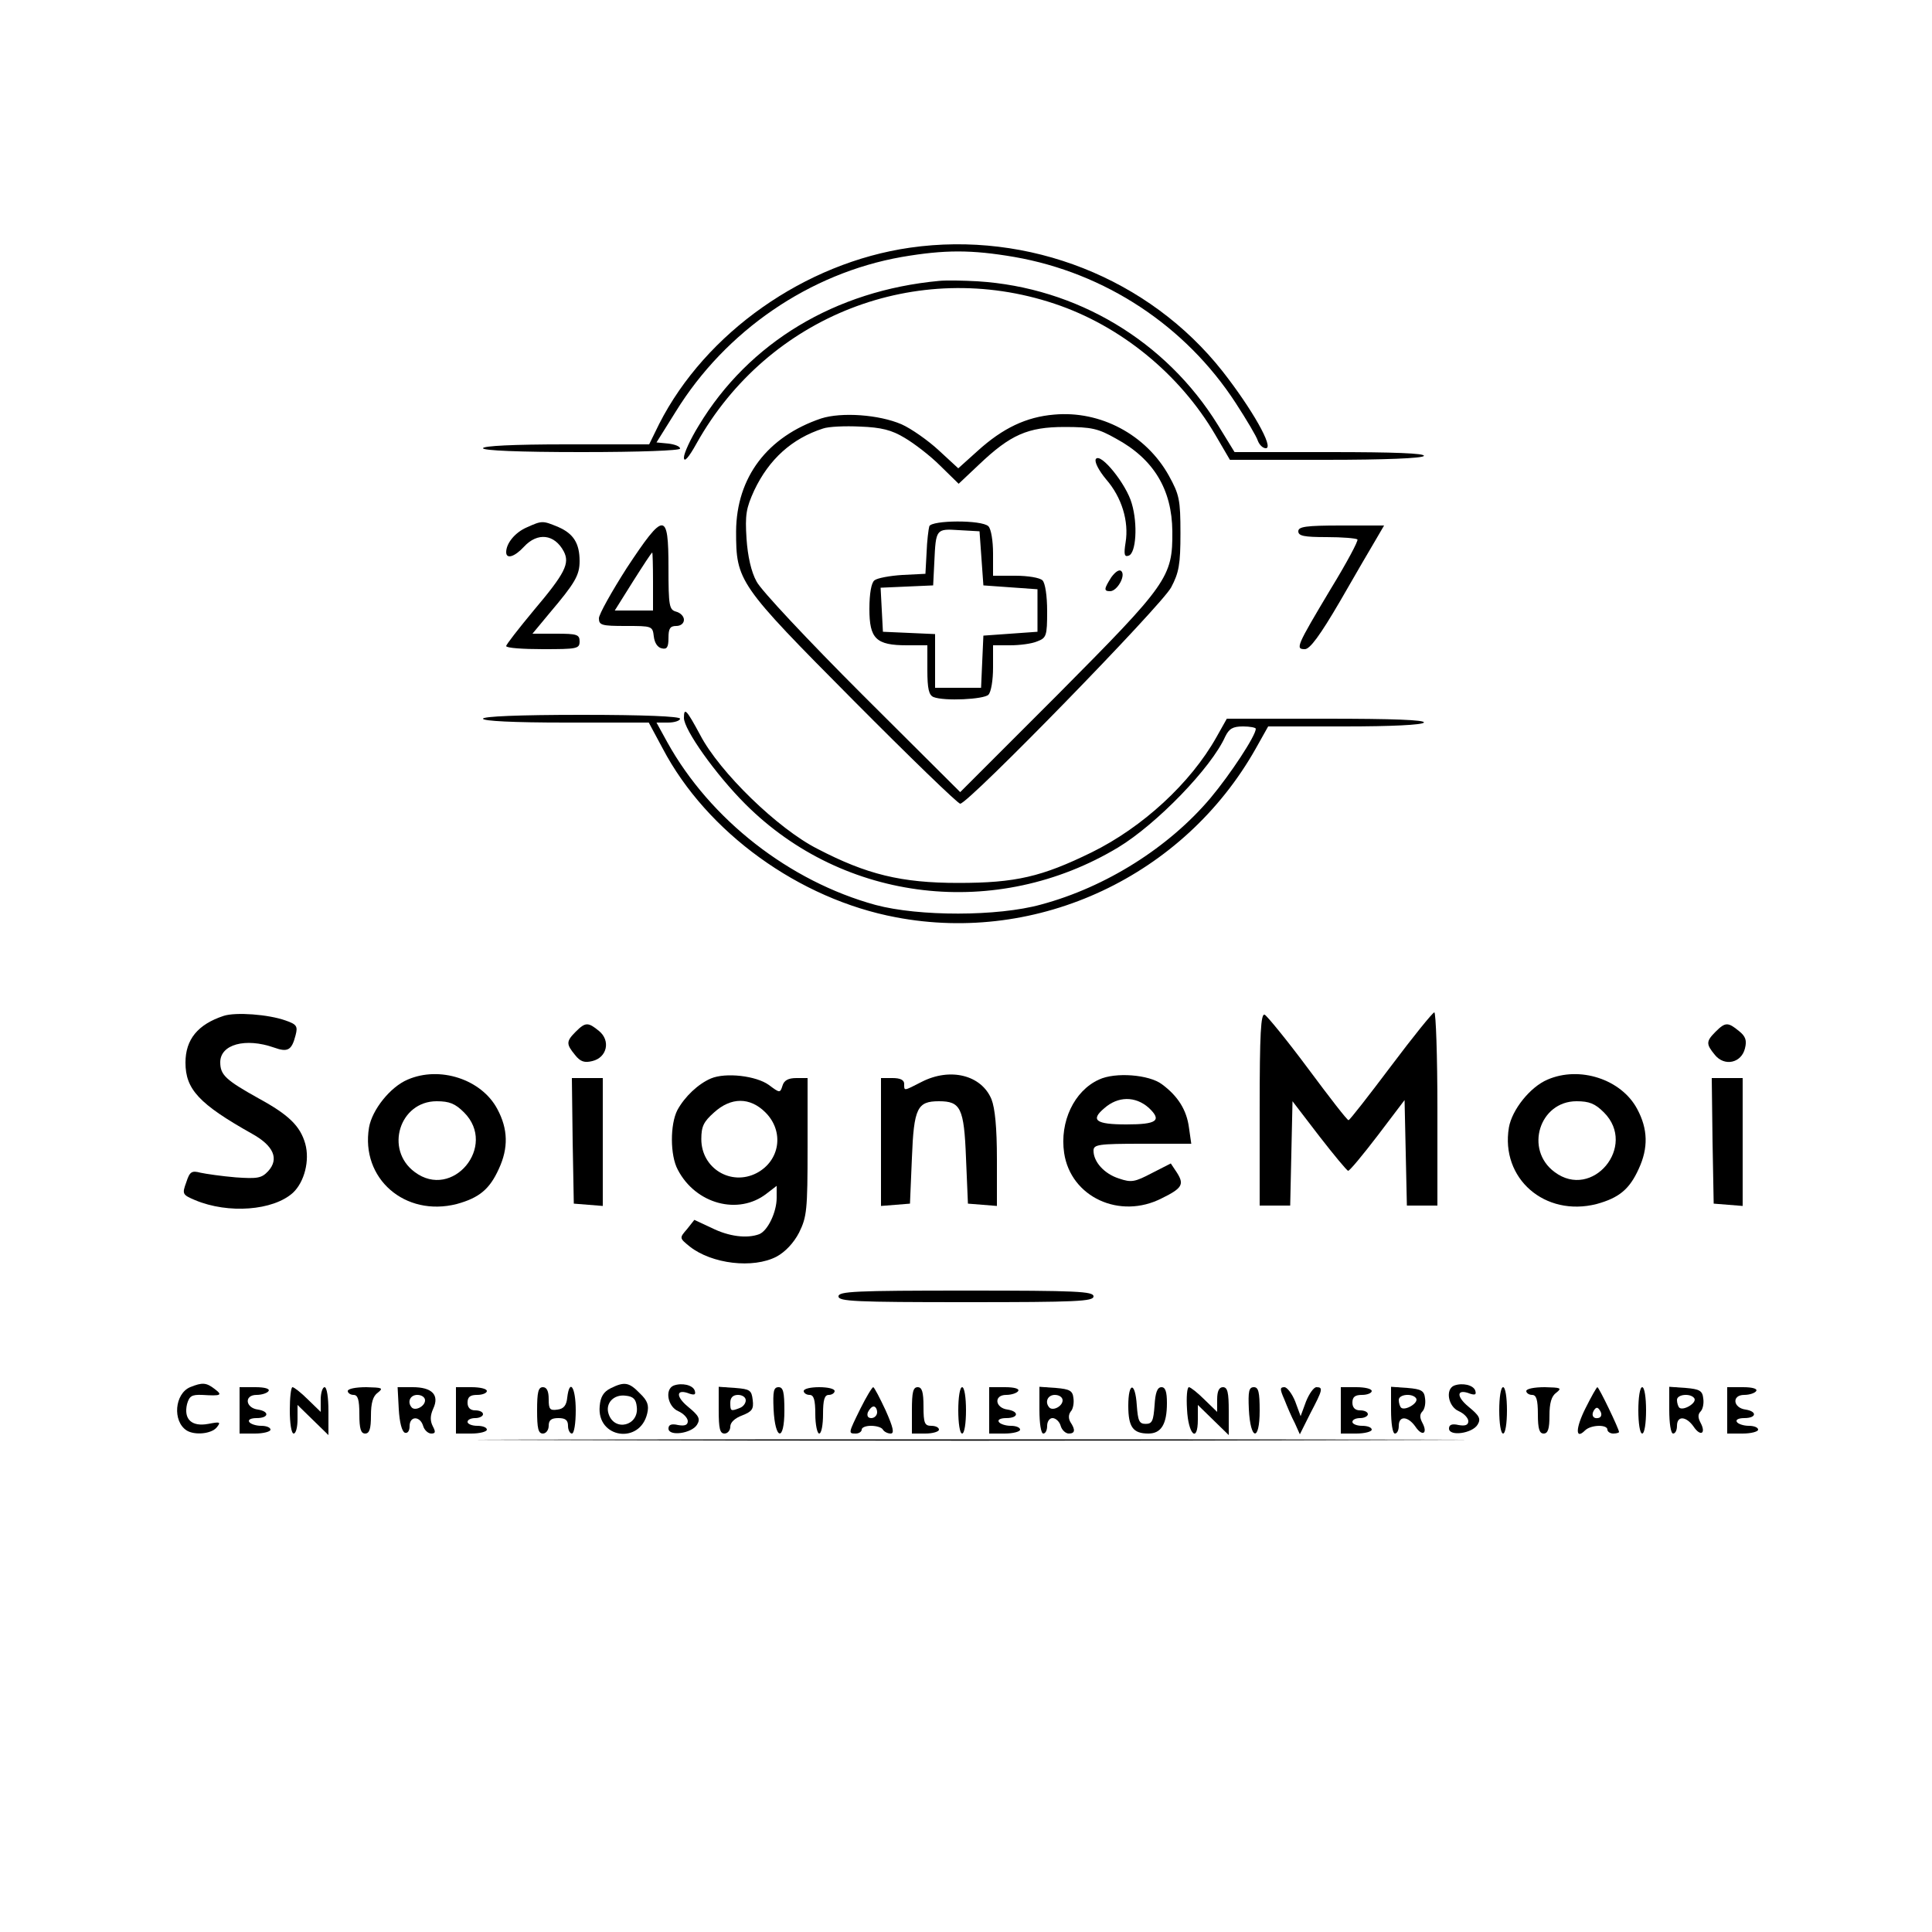 <?xml version="1.0" standalone="no"?>
<!DOCTYPE svg PUBLIC "-//W3C//DTD SVG 20010904//EN"
 "http://www.w3.org/TR/2001/REC-SVG-20010904/DTD/svg10.dtd">
<svg version="1.0" xmlns="http://www.w3.org/2000/svg"
 width="500pt" height="500pt" viewBox="0 0 500 500"
 preserveAspectRatio="xMidYMid meet">

<g transform="translate(0,500) scale(0.1,-0.1)"
fill="#000000" stroke="none">
<path d="M2355 4359 c-272 -39 -529 -220 -649 -456 l-26 -53 -215 0 c-137 0
-215 -4 -215 -10 0 -6 92 -10 255 -10 152 0 255 4 255 9 0 6 -14 11 -30 13
l-31 3 50 80 c129 209 346 358 585 400 111 19 180 19 291 0 235 -41 443 -178
573 -378 28 -43 54 -87 57 -97 4 -11 13 -20 21 -20 22 0 -36 102 -112 199
-190 241 -502 364 -809 320z"/>
<path d="M2430 4273 c-268 -25 -492 -159 -622 -375 -21 -34 -38 -71 -38 -82 0
-14 12 -1 33 37 185 330 570 480 926 361 171 -57 324 -182 416 -339 l38 -65
248 0 c154 0 250 4 254 10 4 7 -79 10 -242 10 l-248 0 -43 70 c-134 217 -365
356 -622 372 -36 2 -81 3 -100 1z"/>
<path d="M2125 3917 c-139 -47 -219 -152 -220 -292 0 -129 5 -137 303 -437
147 -148 271 -268 277 -268 21 0 522 514 546 560 20 38 24 59 24 140 0 87 -3
100 -30 149 -59 106 -177 169 -297 158 -72 -6 -133 -35 -198 -94 l-50 -45 -51
47 c-27 25 -71 56 -96 67 -58 25 -155 32 -208 15z m216 -50 c24 -14 66 -46 92
-72 l48 -47 53 50 c81 77 126 97 221 97 70 0 87 -4 133 -30 98 -53 145 -132
146 -240 1 -119 -12 -136 -297 -423 l-252 -252 -253 252 c-141 141 -263 271
-274 293 -14 25 -23 66 -26 111 -4 62 -1 79 20 125 38 80 97 134 178 160 14 5
57 7 96 5 55 -2 82 -9 115 -29z"/>
<path d="M2836 3812 c-4 -7 7 -29 27 -53 40 -46 59 -108 50 -163 -5 -31 -3
-38 8 -34 19 6 24 81 8 135 -14 50 -81 133 -93 115z"/>
<path d="M2405 3638 c-2 -7 -6 -38 -7 -68 l-3 -55 -60 -3 c-32 -2 -65 -8 -72
-14 -8 -6 -13 -34 -13 -74 0 -77 17 -94 97 -94 l53 0 0 -64 c0 -49 4 -65 16
-70 28 -11 130 -6 142 6 7 7 12 38 12 70 l0 58 44 0 c25 0 56 4 70 10 24 9 26
14 26 78 0 40 -5 73 -12 80 -7 7 -38 12 -70 12 l-58 0 0 58 c0 32 -5 63 -12
70 -17 17 -147 16 -153 0z m135 -83 l5 -70 70 -5 70 -5 0 -55 0 -55 -70 -5
-70 -5 -3 -67 -3 -68 -59 0 -60 0 0 70 0 69 -67 3 -68 3 -3 57 -3 57 68 3 68
3 3 60 c4 86 4 87 64 83 l53 -3 5 -70z"/>
<path d="M2876 3506 c-19 -30 -20 -36 -3 -36 18 0 41 40 29 52 -5 5 -15 -1
-26 -16z"/>
<path d="M1363 3635 c-30 -13 -53 -41 -53 -64 0 -19 22 -12 46 14 35 38 79 33
103 -12 16 -31 4 -56 -78 -153 -39 -47 -71 -88 -71 -92 0 -5 43 -8 95 -8 88 0
95 1 95 20 0 18 -7 20 -61 20 l-61 0 44 53 c66 78 78 98 78 135 0 46 -16 71
-55 88 -41 17 -42 17 -82 -1z"/>
<path d="M1622 3530 c-39 -61 -72 -120 -72 -130 0 -18 7 -20 69 -20 68 0 70 0
73 -27 2 -17 10 -29 21 -31 13 -3 17 3 17 27 0 24 4 31 20 31 12 0 20 7 20 16
0 9 -9 18 -20 21 -18 5 -20 14 -20 114 0 146 -11 146 -108 -1z m68 -35 l0 -75
-50 0 -49 0 47 75 c26 41 48 75 50 75 1 0 2 -34 2 -75z"/>
<path d="M3360 3625 c0 -12 15 -15 73 -15 41 0 76 -3 80 -6 3 -3 -28 -61 -69
-128 -89 -149 -92 -156 -67 -156 13 0 39 35 91 124 39 68 81 140 93 160 l21
36 -111 0 c-92 0 -111 -3 -111 -15z"/>
<path d="M1770 3142 c0 -30 81 -145 159 -223 255 -255 651 -301 965 -112 99
60 241 206 277 287 10 20 19 26 46 26 18 0 33 -3 33 -6 0 -18 -66 -118 -117
-179 -108 -128 -271 -231 -439 -276 -112 -31 -316 -31 -428 -1 -223 61 -428
221 -539 421 l-28 51 30 0 c17 0 31 5 31 10 0 6 -92 10 -255 10 -163 0 -255
-4 -255 -10 0 -6 78 -10 214 -10 l215 0 36 -67 c114 -217 353 -390 604 -437
368 -70 745 107 931 437 l32 57 198 0 c122 0 201 4 205 10 4 7 -82 10 -252 10
l-258 0 -27 -48 c-67 -119 -191 -233 -323 -298 -129 -63 -196 -79 -345 -79
-148 0 -237 22 -364 88 -103 52 -254 199 -304 295 -35 65 -42 73 -42 44z"/>
<path d="M579 2371 c-67 -22 -99 -61 -99 -121 0 -69 35 -107 172 -184 56 -31
71 -65 42 -97 -17 -18 -27 -20 -84 -16 -36 3 -77 9 -91 12 -23 6 -28 3 -37
-25 -11 -30 -10 -32 23 -46 86 -36 202 -27 253 19 30 28 44 84 32 127 -13 46
-43 75 -120 117 -86 48 -100 61 -100 94 0 46 65 64 139 38 36 -13 46 -7 56 32
6 23 3 28 -26 38 -45 16 -129 22 -160 12z"/>
<path d="M3260 2130 l0 -250 40 0 39 0 3 135 3 135 69 -90 c38 -49 72 -90 75
-90 4 0 38 41 77 92 l69 91 3 -136 3 -137 39 0 40 0 0 250 c0 138 -4 250 -8
250 -4 0 -55 -63 -112 -139 -58 -77 -107 -140 -110 -140 -3 -1 -50 60 -105
134 -55 74 -106 136 -112 139 -10 4 -13 -48 -13 -244z"/>
<path d="M1490 2330 c-25 -25 -25 -32 -2 -60 14 -18 25 -21 45 -16 38 9 48 53
17 78 -28 23 -35 23 -60 -2z"/>
<path d="M4440 2330 c-25 -25 -25 -32 -2 -60 25 -31 69 -21 78 17 5 20 2 31
-16 45 -28 23 -35 23 -60 -2z"/>
<path d="M1055 2206 c-45 -19 -92 -78 -100 -124 -22 -132 93 -232 227 -198 58
16 85 38 109 91 25 54 24 103 -4 155 -41 77 -149 112 -232 76z m146 -85 c87
-87 -30 -228 -128 -154 -78 58 -39 183 57 183 33 0 48 -6 71 -29z"/>
<path d="M1840 2209 c-33 -14 -68 -47 -87 -82 -19 -37 -19 -117 1 -154 46 -89
157 -119 230 -62 l26 20 0 -31 c0 -37 -23 -85 -45 -94 -32 -12 -79 -6 -123 16
l-45 21 -19 -24 c-20 -23 -20 -23 7 -45 57 -45 164 -58 225 -26 22 12 44 35
58 62 20 41 22 57 22 222 l0 178 -29 0 c-21 0 -32 -6 -36 -20 -6 -19 -7 -19
-35 2 -33 24 -112 33 -150 17z m141 -88 c49 -49 38 -125 -23 -157 -66 -34
-143 12 -143 88 0 33 6 45 33 69 44 40 93 40 133 0z"/>
<path d="M2385 2200 c-47 -24 -45 -24 -45 -5 0 10 -10 15 -30 15 l-30 0 0
-166 0 -165 38 3 37 3 5 118 c5 130 14 147 70 147 56 0 65 -17 70 -147 l5
-118 38 -3 37 -3 0 121 c0 82 -5 132 -14 155 -26 63 -107 83 -181 45z"/>
<path d="M2844 2206 c-64 -29 -102 -109 -90 -190 17 -114 144 -173 253 -117
53 26 58 36 39 66 l-16 24 -49 -25 c-44 -23 -53 -25 -85 -14 -38 12 -66 43
-66 72 0 16 12 18 126 18 l127 0 -6 42 c-6 45 -28 81 -70 112 -33 25 -121 32
-163 12z m129 -73 c35 -33 21 -43 -58 -43 -79 0 -94 11 -57 42 35 31 80 32
115 1z"/>
<path d="M4005 2206 c-45 -19 -92 -78 -100 -124 -22 -132 93 -232 227 -198 58
16 85 38 109 91 25 54 24 103 -4 155 -41 77 -149 112 -232 76z m146 -85 c87
-87 -30 -228 -128 -154 -78 58 -39 183 57 183 33 0 48 -6 71 -29z"/>
<path d="M1482 2048 l3 -163 38 -3 37 -3 0 165 0 166 -40 0 -40 0 2 -162z"/>
<path d="M4432 2048 l3 -163 38 -3 37 -3 0 165 0 166 -40 0 -40 0 2 -162z"/>
<path d="M2170 1645 c0 -13 43 -15 330 -15 287 0 330 2 330 15 0 13 -43 15
-330 15 -287 0 -330 -2 -330 -15z"/>
<path d="M492 1410 c-40 -17 -46 -88 -9 -112 21 -13 64 -9 78 8 11 14 9 15
-22 9 -43 -8 -64 12 -55 51 6 21 12 25 39 24 49 -3 54 -1 33 15 -22 17 -32 18
-64 5z"/>
<path d="M1580 1407 c-18 -9 -26 -22 -28 -46 -8 -83 104 -100 123 -19 5 21 1
33 -19 52 -28 29 -40 31 -76 13z m68 -48 c6 -49 -58 -65 -73 -18 -9 27 13 51
44 47 20 -2 27 -9 29 -29z"/>
<path d="M1743 1414 c-23 -10 -15 -54 12 -66 14 -6 25 -18 25 -26 0 -10 -8
-13 -25 -10 -17 4 -25 1 -25 -9 0 -21 60 -13 74 10 9 15 5 23 -23 46 -34 28
-31 48 4 34 13 -4 16 -2 13 8 -5 15 -34 21 -55 13z"/>
<path d="M3763 1414 c-23 -10 -15 -54 12 -66 14 -6 25 -18 25 -26 0 -10 -8
-13 -25 -10 -17 4 -25 1 -25 -9 0 -21 60 -13 74 10 9 15 5 23 -23 46 -34 28
-31 48 4 34 13 -4 16 -2 13 8 -5 15 -34 21 -55 13z"/>
<path d="M620 1350 l0 -60 40 0 c22 0 40 5 40 10 0 6 -11 10 -24 10 -14 0 -28
5 -31 10 -4 6 5 10 19 10 32 0 34 17 4 22 -33 4 -37 38 -4 38 14 0 28 5 31 10
4 6 -10 10 -34 10 l-41 0 0 -60z"/>
<path d="M750 1350 c0 -33 4 -60 10 -60 6 0 10 17 10 37 l0 37 40 -39 40 -39
0 62 c0 35 -4 62 -10 62 -5 0 -10 -14 -10 -32 l0 -32 -33 32 c-18 18 -36 32
-40 32 -4 0 -7 -27 -7 -60z"/>
<path d="M900 1400 c0 -5 7 -10 15 -10 11 0 15 -12 15 -50 0 -38 4 -50 15 -50
11 0 15 12 15 46 0 33 5 51 18 60 15 12 11 13 -30 14 -27 0 -48 -4 -48 -10z"/>
<path d="M1032 1353 c2 -34 8 -58 16 -61 7 -2 12 5 12 17 0 27 27 27 35 1 3
-11 13 -20 21 -20 11 0 12 4 4 19 -7 14 -7 27 1 45 17 36 -3 56 -53 56 l-39 0
3 -57z m68 23 c0 -15 -24 -28 -34 -19 -13 14 -5 33 14 33 11 0 20 -6 20 -14z"/>
<path d="M1180 1350 l0 -60 40 0 c22 0 40 5 40 10 0 6 -11 10 -25 10 -14 0
-25 5 -25 10 0 6 9 10 20 10 11 0 20 5 20 10 0 6 -9 10 -20 10 -13 0 -20 7
-20 20 0 15 7 20 25 20 14 0 25 5 25 10 0 6 -18 10 -40 10 l-40 0 0 -60z"/>
<path d="M1390 1350 c0 -47 3 -60 15 -60 8 0 15 9 15 20 0 15 7 20 25 20 18 0
25 -5 25 -20 0 -11 5 -20 10 -20 6 0 10 27 10 60 0 60 -16 84 -22 33 -2 -20
-9 -29 -25 -31 -20 -3 -23 1 -23 27 0 21 -5 31 -15 31 -12 0 -15 -13 -15 -60z"/>
<path d="M1860 1351 c0 -48 3 -61 15 -61 8 0 15 8 15 18 0 11 12 22 31 29 25
10 30 16 27 40 -3 25 -7 28 -45 31 l-43 3 0 -60z m70 25 c0 -8 -7 -17 -16 -20
-23 -9 -24 -8 -24 14 0 13 7 20 20 20 11 0 20 -6 20 -14z"/>
<path d="M2002 1353 c4 -81 28 -85 28 -4 0 48 -3 61 -15 61 -13 0 -15 -11 -13
-57z"/>
<path d="M2080 1400 c0 -5 7 -10 15 -10 11 0 15 -12 15 -50 0 -27 5 -50 10
-50 6 0 10 23 10 50 0 38 4 50 15 50 8 0 15 5 15 10 0 6 -18 10 -40 10 -22 0
-40 -4 -40 -10z"/>
<path d="M2227 1355 c-32 -65 -32 -65 -12 -65 8 0 15 5 15 10 0 6 11 10 24 10
14 0 28 -4 31 -10 3 -5 12 -10 20 -10 10 0 7 15 -13 60 -15 32 -29 59 -32 60
-3 0 -18 -25 -33 -55z m43 -10 c0 -8 -7 -15 -15 -15 -9 0 -12 6 -9 15 4 8 10
15 15 15 5 0 9 -7 9 -15z"/>
<path d="M2360 1350 l0 -60 35 0 c19 0 35 5 35 10 0 6 -9 10 -20 10 -17 0 -20
7 -20 50 0 38 -4 50 -15 50 -12 0 -15 -13 -15 -60z"/>
<path d="M2480 1350 c0 -33 4 -60 10 -60 6 0 10 27 10 60 0 33 -4 60 -10 60
-6 0 -10 -27 -10 -60z"/>
<path d="M2560 1350 l0 -60 40 0 c22 0 40 5 40 10 0 6 -11 10 -24 10 -14 0
-28 5 -31 10 -4 6 5 10 19 10 32 0 34 17 4 22 -33 4 -37 38 -4 38 14 0 28 5
31 10 4 6 -10 10 -34 10 l-41 0 0 -60z"/>
<path d="M2690 1351 c0 -34 4 -61 10 -61 6 0 10 9 10 20 0 11 6 20 14 20 8 0
18 -9 21 -20 3 -11 13 -20 21 -20 16 0 18 9 4 30 -5 9 -5 19 1 27 6 6 9 22 7
35 -2 19 -10 23 -45 26 l-43 3 0 -60z m60 25 c0 -15 -24 -28 -34 -19 -13 14
-5 33 14 33 11 0 20 -6 20 -14z"/>
<path d="M2920 1362 c0 -55 12 -72 52 -72 33 0 48 24 48 79 0 29 -4 41 -14 41
-11 0 -16 -14 -18 -47 -3 -40 -6 -48 -23 -48 -17 0 -20 8 -23 48 -4 62 -22 61
-22 -1z"/>
<path d="M3072 1353 c3 -66 28 -89 28 -27 l0 38 40 -39 40 -39 0 62 c0 48 -3
62 -15 62 -10 0 -15 -10 -15 -32 l0 -32 -33 32 c-18 18 -36 32 -40 32 -5 0 -7
-26 -5 -57z"/>
<path d="M3232 1353 c4 -81 28 -85 28 -4 0 48 -3 61 -15 61 -13 0 -15 -11 -13
-57z"/>
<path d="M3324 1378 c7 -18 19 -46 27 -61 l13 -29 27 54 c32 61 34 68 16 68
-7 0 -19 -17 -27 -37 l-14 -38 -14 38 c-8 20 -21 37 -28 37 -12 0 -12 -5 0
-32z"/>
<path d="M3470 1350 l0 -60 40 0 c22 0 40 5 40 10 0 6 -11 10 -25 10 -14 0
-25 5 -25 10 0 6 9 10 20 10 11 0 20 5 20 10 0 6 -9 10 -20 10 -13 0 -20 7
-20 20 0 15 7 20 25 20 14 0 25 5 25 10 0 6 -18 10 -40 10 l-40 0 0 -60z"/>
<path d="M3600 1351 c0 -34 4 -61 10 -61 6 0 10 9 10 20 0 27 24 25 43 -2 18
-27 33 -18 18 10 -7 13 -7 22 0 29 6 6 9 21 7 34 -2 20 -10 24 -45 27 l-43 3
0 -60z m65 30 c7 -12 -29 -33 -39 -24 -3 3 -6 12 -6 20 0 15 36 18 45 4z"/>
<path d="M3880 1350 c0 -33 4 -60 10 -60 6 0 10 27 10 60 0 33 -4 60 -10 60
-6 0 -10 -27 -10 -60z"/>
<path d="M3950 1400 c0 -5 7 -10 15 -10 11 0 15 -12 15 -50 0 -38 4 -50 15
-50 11 0 15 12 15 46 0 33 5 51 18 60 15 12 11 13 -30 14 -27 0 -48 -4 -48
-10z"/>
<path d="M4103 1355 c-26 -52 -26 -82 -1 -57 15 15 58 16 58 2 0 -5 7 -10 15
-10 8 0 15 2 15 4 0 8 -52 116 -56 116 -2 0 -16 -25 -31 -55z m36 -24 c-15 -5
-22 6 -14 19 6 9 10 9 16 -1 5 -8 4 -15 -2 -18z"/>
<path d="M4240 1350 c0 -33 4 -60 10 -60 6 0 10 27 10 60 0 33 -4 60 -10 60
-6 0 -10 -27 -10 -60z"/>
<path d="M4320 1351 c0 -34 4 -61 10 -61 6 0 10 9 10 20 0 27 24 25 43 -2 18
-27 33 -18 18 10 -7 13 -7 22 0 29 6 6 9 21 7 34 -2 20 -10 24 -45 27 l-43 3
0 -60z m65 30 c7 -12 -29 -33 -39 -24 -3 3 -6 12 -6 20 0 15 36 18 45 4z"/>
<path d="M4470 1350 l0 -60 40 0 c22 0 40 5 40 10 0 6 -11 10 -24 10 -14 0
-28 5 -31 10 -4 6 5 10 19 10 32 0 34 17 4 22 -33 4 -37 38 -4 38 14 0 28 5
31 10 4 6 -10 10 -34 10 l-41 0 0 -60z"/>
<path d="M1477 1273 c567 -2 1499 -2 2070 0 571 1 107 2 -1032 2 -1139 0
-1606 -1 -1038 -2z"/>
</g>
</svg>
